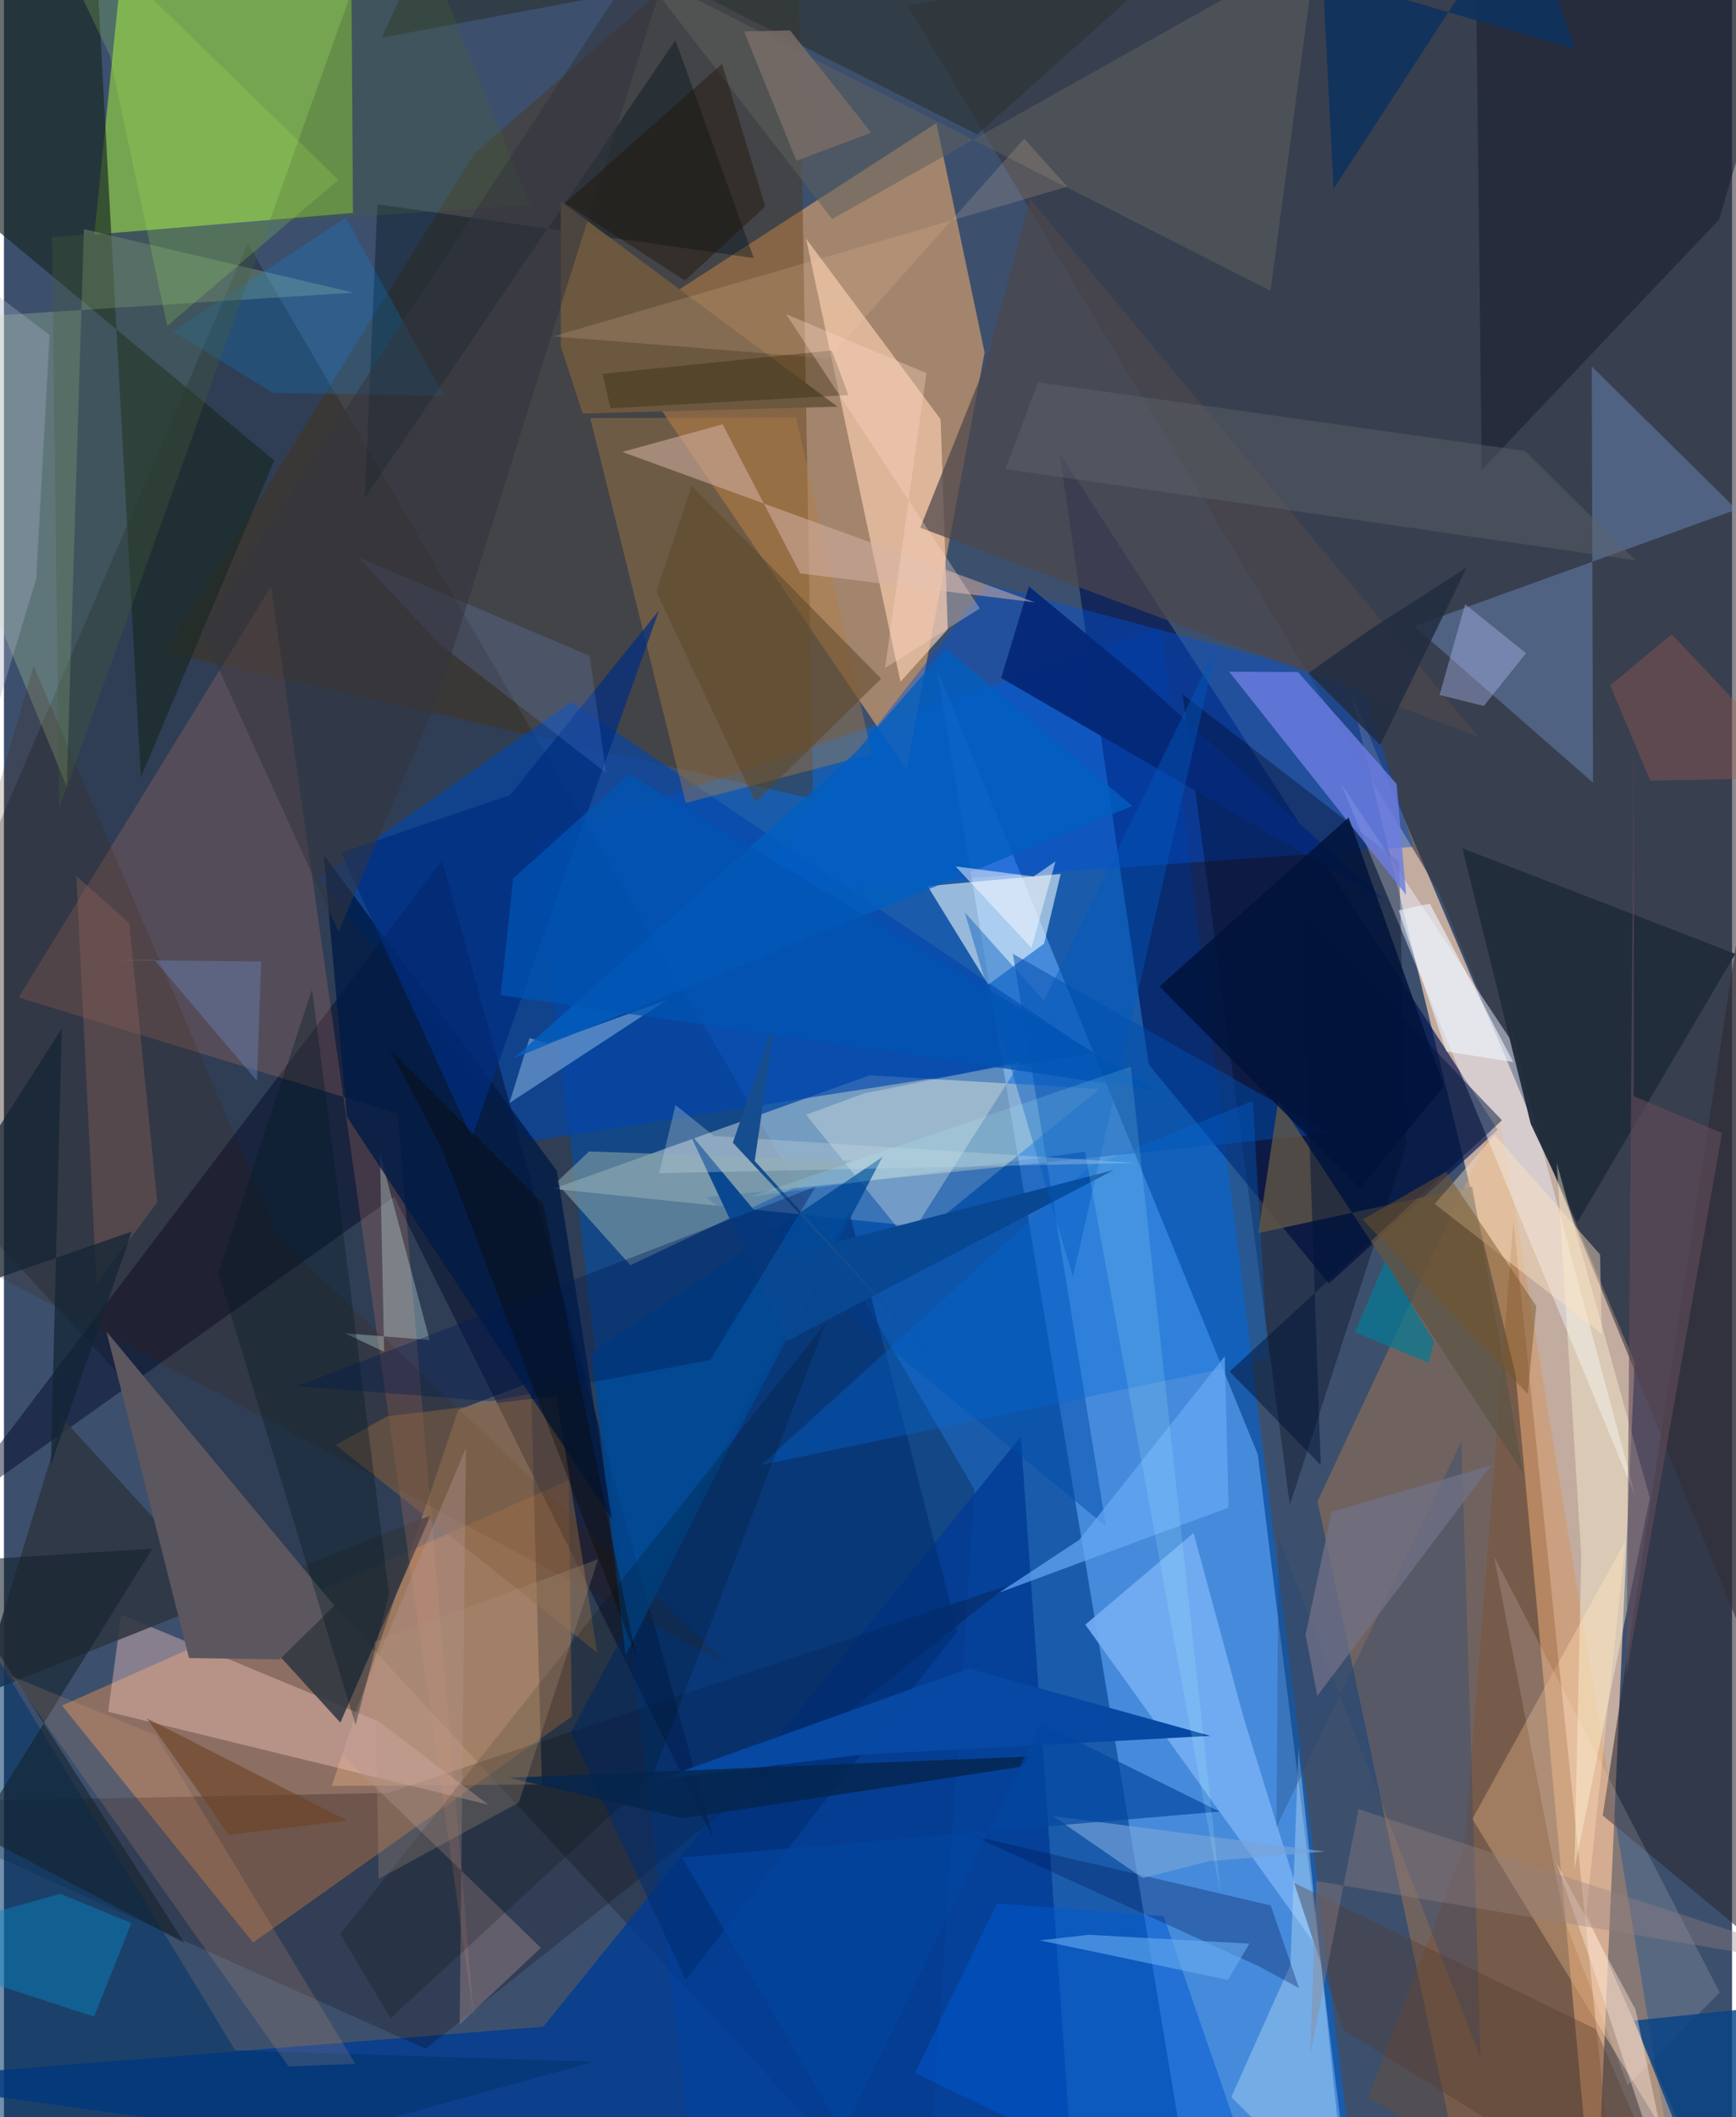 <svg xmlns="http://www.w3.org/2000/svg" width="228" height="278" viewBox="0 0 836 1024"><path fill="#3c506d" d="M0 0h836v1024H0z"/><path fill="#0862cd" fill-opacity=".651" d="M256.598 407.046L337.888 1086l314.763-36.722-93.143-745.577z"/><path fill="#c8afa2" fill-opacity=".953" d="M731.307 665.023L651.242 334.06l137.63 324.853L769.861 1086z"/><path fill="#fbb26c" fill-opacity=".537" d="M436.622 372.229l37.798-201.675-23.33-111.012L293.1 161.727z"/><path fill="#67affe" fill-opacity=".573" d="M654.057 1086l-82.12-37.074-120.579-725.282 155.203 379.763z"/><path fill="#e69255" fill-opacity=".471" d="M120.494 939.557L28.09 824.934l245.083-109.062 1.568 114.308z"/><path fill-opacity=".224" d="M445.396 1085.973l24.106-365.521-351.534-602.715L-62 537.682z"/><path fill="#b1c5ce" fill-opacity=".6" d="M418.9 520.093l111.167 6.594-82.577 67.116-181.801-18.817z"/><path fill="#001352" fill-opacity=".659" d="M553.8 514.828L510.674 219.21l211.988 327.224-81.63 74.387z"/><path fill="#a2e63b" fill-opacity=".565" d="M59.337-39.452L43.686 113.49 168.849 103l-1.117-165z"/><path fill="#512f00" fill-opacity=".353" d="M77.676 315.356l313.758 71.067L383.487-62 227.577 74.316z"/><path fill="#dd8b43" fill-opacity=".325" d="M635.487 726.128l87.836-187.586L813.34 1086H711.882z"/><path fill="#36333a" fill-opacity=".576" d="M693.91 431.003L898 929.453 846.787-62 437.143 2.62z"/><path fill="#0045ad" fill-opacity=".631" d="M274.511 339.513l-122.069 85.343 101.053 127.34 273.454-42.78z"/><path fill="#003b94" fill-opacity=".804" d="M519.485 1086l-27.576-391.182-231.003 285.417L-62 1006.101z"/><path fill="#fabc87" fill-opacity=".341" d="M260.265 863.108l-101.726.662 61.197-181.798 35.147-13.53z"/><path fill="#f8cdae" fill-opacity=".675" d="M433.701 329.773l22.879-25.416-3.445-101.562-65.102-87.4z"/><path fill="#000627" fill-opacity=".459" d="M211.975 416.174l-240.728 317.49 217.575-154.876L343.17 889.011z"/><path fill="#0052d8" fill-opacity=".435" d="M681.897 409.567l-323.364 22.795L475.946 282.52l180.94 47.955z"/><path fill="#6e8ec1" fill-opacity=".443" d="M768.754 378.56l-86.576-75.698 156.056-56.431-70.107-69.174z"/><path fill="#f3feff" fill-opacity=".576" d="M446.835 428.576l29.327 47.647 27.044-19.826 8.023-33.717z"/><path fill="#b48044" fill-opacity=".384" d="M329.86 388.364l-46.22-186.145 99.561-.287 36.605 162.776z"/><path fill="#090000" fill-opacity=".224" d="M185.817 867.153L-62 871.898l266.035 119.023L485.34 767.019z"/><path fill="#edf1ff" fill-opacity=".478" d="M732.442 508.268L646.617 378.57l142.669 345.401-66.526-248.918z"/><path fill="#f4c4bc" fill-opacity=".408" d="M50.412 827.898l6.304-46.976 124.42 51.627 53.206 40.339z"/><path fill="#192824" fill-opacity=".663" d="M42.364-62L-62 62.612l192.762 160.11-64.525 153.314z"/><path fill="#2f3641" fill-opacity=".863" d="M-12.611 820.325l41.088-134.147 134.267 146.968L206.4 732.92z"/><path fill="#000217" fill-opacity=".329" d="M570.167 335.798l104.77 80.918 3.525 137.084-56.39 174.083z"/><path fill="#ff9471" fill-opacity=".176" d="M129.212 283.624L7.06 482.45l183.367 56.136 36.948 437.75z"/><path fill="#ffd4ac" fill-opacity=".42" d="M765.497 925.333l18.94-180.015-74.07 134.508L836.582 1086z"/><path fill="#cceda8" fill-opacity=".243" d="M-62 156.3l92.368 224.118 8.312-269.6 130.355 30.72z"/><path fill="#004dab" fill-opacity=".502" d="M339.868 579.06l301.536-30.993-153.309-86.727 45.01 276.855z"/><path fill="#6c7de1" fill-opacity=".816" d="M678.309 432.815l-85.59-107.921 33.292.142 47.729 54.128z"/><path fill="#76aef3" fill-opacity=".894" d="M599.74 830.893l33.568 108.256-110.175-153.352 52.354-44.353z"/><path fill="#2c2931" fill-opacity=".576" d="M841.125 436.035L773.442 878.08l86.027 71.394 4.575-225.808z"/><path fill="#171b2a" fill-opacity=".506" d="M711.55-62l3.357 289.232 114.81-120.99L879.387-62z"/><path fill="#003669" fill-opacity=".553" d="M111.856 991.662L-62 704.9l26.386 381.1 320.818-88.779z"/><path fill="#854a1a" fill-opacity=".298" d="M781.182 1086l-121.201-71.555 46.558-121.672 23.681-302.215z"/><path fill="#fdfdf2" fill-opacity=".29" d="M437.095 599.766l54.663-86.104-75.564 15.152-28.173 10.329z"/><path fill="#4c464c" fill-opacity=".718" d="M713.122 356.234l-269.85-101.005 31.463-78.667 21.79-80.329z"/><path fill="#222d3c" fill-opacity=".965" d="M738.597 543.558l-33.012-133.26 132.001 51.045-76.467 129.947z"/><path fill="#00141d" fill-opacity=".408" d="M324.85 19.41l37.888 105.412-182.069-26.033-6.128 142.083z"/><path fill="#b4d9f6" fill-opacity=".424" d="M649.838 1070.24l-23.56-224.634-3.928 104.756-28.58 63.878z"/><path fill="#5c565f" d="M89.518 801.92l-39.97-157.94 110.28 132.61-26.438 26.002z"/><path fill="#002d71" fill-opacity=".553" d="M408.985 586.318l52.23 202.6-131.378 168.621-55.645-119.544z"/><path fill="#81afdc" fill-opacity=".58" d="M262.857 504.545l57.767-20.853-76.12 49.827 9.75-31.447z"/><path fill="#7e9ba5" fill-opacity=".639" d="M303.04 611.927L410.248 561.3l-127.184-4.386-15.898 15.024z"/><path fill="#fffad7" fill-opacity=".396" d="M796.217 724.51l-45.02-162.037 11.87 190.334-3.353 151.417z"/><path fill="#5f5547" fill-opacity=".812" d="M734.935 712.623l-118.44-180.369-9.661 64.167 103.448-22.5z"/><path fill="#5f605f" fill-opacity=".545" d="M400.617 105.922L634.924-25.726l-22.21 166.329L307.83-14.074z"/><path fill="#062979" fill-opacity=".969" d="M547.66 326.545l-51.819-42.913-13.417 44.268 185.61 107.758z"/><path fill="#d6b2a8" fill-opacity=".522" d="M385.226 277.35l113.637 14.023-199.723-72.791 48.5-13.35z"/><path fill="#431c00" fill-opacity=".184" d="M-62 585.815l76.314-263.747 118.467 276.38L349.818 804.94z"/><path fill="#6c583f" fill-opacity=".992" d="M403.296 196.698L269.393 97.292l.04 70.378 10.556 32.345z"/><path fill="#d7f7ee" fill-opacity=".31" d="M183.942 653.82l-2.062-95.901 24.047 90.207-41.065-3.292z"/><path fill="#0093fd" fill-opacity=".2" d="M165.33 105.294l-83.614 55.075 48.396 29.634 82.829 1.47z"/><path fill="#0058d1" fill-opacity=".502" d="M440.645 1002.697L615.889 1086l-54.865-159.21-80.638-6.208z"/><path fill="#0069db" fill-opacity=".325" d="M604.165 532.5l7.333 124.939-245.253 51.167 159.156-144.488z"/><path fill="#fff3f3" fill-opacity=".149" d="M785.527 1008.58l44.508-44.87L720.83 752.64l34.101 175.876z"/><path fill="#224378" fill-opacity=".314" d="M705.091 697.065l-89.49 186.64.968-140.364 97.8 252.208z"/><path fill="#8a6542" fill-opacity=".502" d="M160.605 698.899l24.665-13.866 82.03-9.931 19.736 124.274z"/><path fill="#b49394" fill-opacity=".373" d="M223.485 700.413l-3.038 278.678 39.287-37.008-97.952-94.998z"/><path fill="#004895" fill-opacity=".831" d="M283.905 654.813l141.07-95.233-76.783 146.146-47.48 94.937z"/><path fill="#001b46" fill-opacity=".796" d="M267.478 566.262l26.615 168.471L165.947 540.17l-11.26-126.725z"/><path fill="#001555" fill-opacity=".318" d="M607.084 951.03l-138.513-63.185 144.26 33.731 13.724 40.02z"/><path fill="#002d81" fill-opacity=".71" d="M226.384 550.167L163.08 412.38l81.799-27.849 72.043-89.33z"/><path fill="#000b08" fill-opacity=".192" d="M313.603 859.458L397.49 640.05 162.713 935.456l24.341 40.679z"/><path fill="#14222c" fill-opacity=".576" d="M71.793 749.041l-102.602 6.511L87.386 939.81-13.68 886.442z"/><path fill="#2d3534" fill-opacity=".663" d="M470.896 65.015L613.096-62l-430.3 80.202L219.668-62z"/><path fill="#074286" fill-opacity=".816" d="M898 965.964l-109.423 11.32L831.945 1086h41.806z"/><path fill="#0886c3" fill-opacity=".447" d="M-62 940.88l105.574 34.483 18.077-45.267-34.423-14.11z"/><path fill="#025fc0" fill-opacity=".792" d="M455.693 313.683l-43.703 50.221L246.591 511.89l299.33-122.043z"/><path fill="#5e656d" fill-opacity=".427" d="M484.454 226.872l304.875 44.15-53.47-52.886-235.576-33.256z"/><path fill="#f1a37a" fill-opacity=".165" d="M73.632 839.356L3.984 810.842 137.69 999.477l32.285-1.29z"/><path fill="#66a9f6" fill-opacity=".706" d="M520.188 744.777l70.41-88.82 1.804 73.236-110.821 41.062z"/><path fill="#ffe7c3" fill-opacity=".431" d="M721.16 548.93l-29.01 33.358 80.854 62.924-.847-38.427z"/><path fill="#bbc6ff" fill-opacity=".357" d="M736.342 315.955l-29.456-23.688-12.384 43.848 21.395 5.35z"/><path fill="#001539" fill-opacity=".502" d="M627.67 440.293l97.023 101.549-131.728 121.505 44.067 45.32z"/><path fill="#021821" fill-opacity=".341" d="M186.312 770.957l-16.164 63.463-66.483-218.668 45.393-137.3z"/><path fill="#5a4527" fill-opacity=".522" d="M363.547 388.021l-47.935-101.86 17.074-51.172 91.669 93.25z"/><path fill="#0d315d" fill-opacity=".875" d="M760.211 23.852l-25.729-73.04-91.249 140.539L638-11.894z"/><path fill="#0649a3" fill-opacity=".996" d="M583.568 839.581l-116.911-32.603-150.598 53.974 98.208-12.217z"/><path fill="#094791" fill-opacity=".988" d="M536.902 565.886l-156.382 40.49-49.068-58.687 47.431 100.923z"/><path fill="#8d645a" fill-opacity=".376" d="M74.199 581.526L60.534 446.417l-25.495-22.705 9.686 197.177z"/><path fill="#455f3a" fill-opacity=".322" d="M23.244 114.55l3.482 276.533L188.992-62l65.643 161.143z"/><path fill="#799fff" fill-opacity=".176" d="M171.408 269.582l39.185 41.742 80.671 62.44-7.938-56.546z"/><path fill="#634b5a" fill-opacity=".604" d="M788.436 530.179l.136-178.173-3.636 457.506 46.232-261.49z"/><path fill="#0057bd" fill-opacity=".424" d="M517.132 617.47l69.658-305.013-83.648 171.627-38.336-42.826z"/><path fill="#34353e" fill-opacity=".553" d="M209.628 338.27l-47.775 112.465L95.41 304.91 335.272-62z"/><path fill="#717086" fill-opacity=".757" d="M635.359 820.23l84.084-111.469-77.135 22.444-12.635 59.42z"/><path fill="#b6fc5b" fill-opacity=".18" d="M51.179 26.643L78.993 157.68l82.775-70.692L8.65-62z"/><path fill="#eff7ff" fill-opacity=".6" d="M674.718 440.365l15.095-3.333 40.357 76.666-32.33-5.136z"/><path fill="#543c2d" fill-opacity=".361" d="M770.111 981.415l-146.1-70.798 24.145 71.366L815.686 1086z"/><path fill="#67abf0" fill-opacity=".6" d="M501.03 938.476l91.108 19.15 10.375-17.564-77.655-4.254z"/><path fill="#f3caa8" fill-opacity=".173" d="M398.923 173.373L493.557 67.08l20.878 23.23-248.8 72.38z"/><path fill="#78a3da" fill-opacity=".651" d="M507.442 878.347l131.49 17.176-56.31 4.706-31.694 8.113z"/><path fill="#00133b" fill-opacity=".855" d="M696.666 525.271l-46.143-129.883-91.492 81.733 96.901 97.794z"/><path fill="#cbdce2" fill-opacity=".302" d="M547.512 562.47l-230.545 4.968 7.887-32.984 18.703 14.988z"/><path fill="#212c40" fill-opacity=".843" d="M707.644 274.442l-47.117 30.328-29.406 20.73 34.66 34.805z"/><path fill="#a25d53" fill-opacity=".361" d="M777.057 331.506l19.337 46.04 75.897-1.316-65.465-69.477z"/><path fill="#04264e" fill-opacity=".812" d="M328.402 879.45l164.066-24.993 3.186-4.866-251.317 10.231z"/><path fill="#164d8f" d="M363.186 561.536l87.32 95.753-97.876-104.592 20.705-60.905z"/><path fill="#0245a0" fill-opacity=".667" d="M327.973 898.416l260.145-22.217-86.56-42.783-95.614 198.203z"/><path fill="#765428" fill-opacity=".471" d="M737.13 674.168l-79.784-84.298 40.238-23.145 43.719 65.002z"/><path fill="#796d67" fill-opacity=".847" d="M380.3 14.72l-22.252.484 25.336 62.569 36.15-13.672z"/><path fill="#0054b3" fill-opacity=".741" d="M246.34 424.911l56.054-50.45L558.27 527.583l-317.943-46.261z"/><path fill="#087a93" fill-opacity=".733" d="M691.849 648.912l-23.632-38.807-14.65 34.183 35.647 14.873z"/><path fill="#b0947a" fill-opacity=".271" d="M179.341 794.1l108.084-39.946-38.357 117.694-67.811 36.943z"/><path fill="#a6aec7" fill-opacity=".349" d="M22.08 162.056L15.59 279.95l-43.43 143.625L-62 98.115z"/><path fill="#fce4da" fill-opacity=".424" d="M813.295 1086l-45.7-137.562-16.724-47.848 38.462 71.43z"/><path fill="#f9fafd" fill-opacity=".502" d="M508.696 416.631l-10.605 7.321-37.718-4.907 36.693 39.476z"/><path fill="#6a8ac8" fill-opacity=".376" d="M124.409 465.06l-71.976-.695 20.317-.152 49.653 58.556z"/><path fill="#001b53" fill-opacity=".357" d="M341.745 657.773l-106.18 19.966-93.592-7.328 250.787-96.533z"/><path fill="#baffff" fill-opacity=".149" d="M522.97 557.057l65.534 358.747-43.403-399.9-184.074 62.888z"/><path fill="#261d00" fill-opacity=".322" d="M289.585 180.815l3.87 16.666 115.058-6.421-8.061-21.555z"/><path fill="#ffddc8" fill-opacity=".329" d="M472.102 294.294L378.32 151.885l67.96 28.58-20.049 142.61z"/><path fill="#6e4023" fill-opacity=".592" d="M99.485 874.054l-30.39-42.983 97.047 49.478-57.551 6.906z"/><path fill="#0a0700" fill-opacity=".349" d="M186.665 507.548l74.18 74.756 44.93 218.83-93.58-244.974z"/><path fill="#112433" fill-opacity=".71" d="M22.696 708.457l5.245-210.99L-62 638.683l123.852-43.035z"/><path fill="#948182" fill-opacity=".357" d="M631.94 993.843l23.387-118.82L898 954.17l-263.122-44.36z"/><path fill="#1e1201" fill-opacity=".408" d="M271.427 98.164l58.031 37.507 38.854-35.785-20.93-69.014z"/></svg>